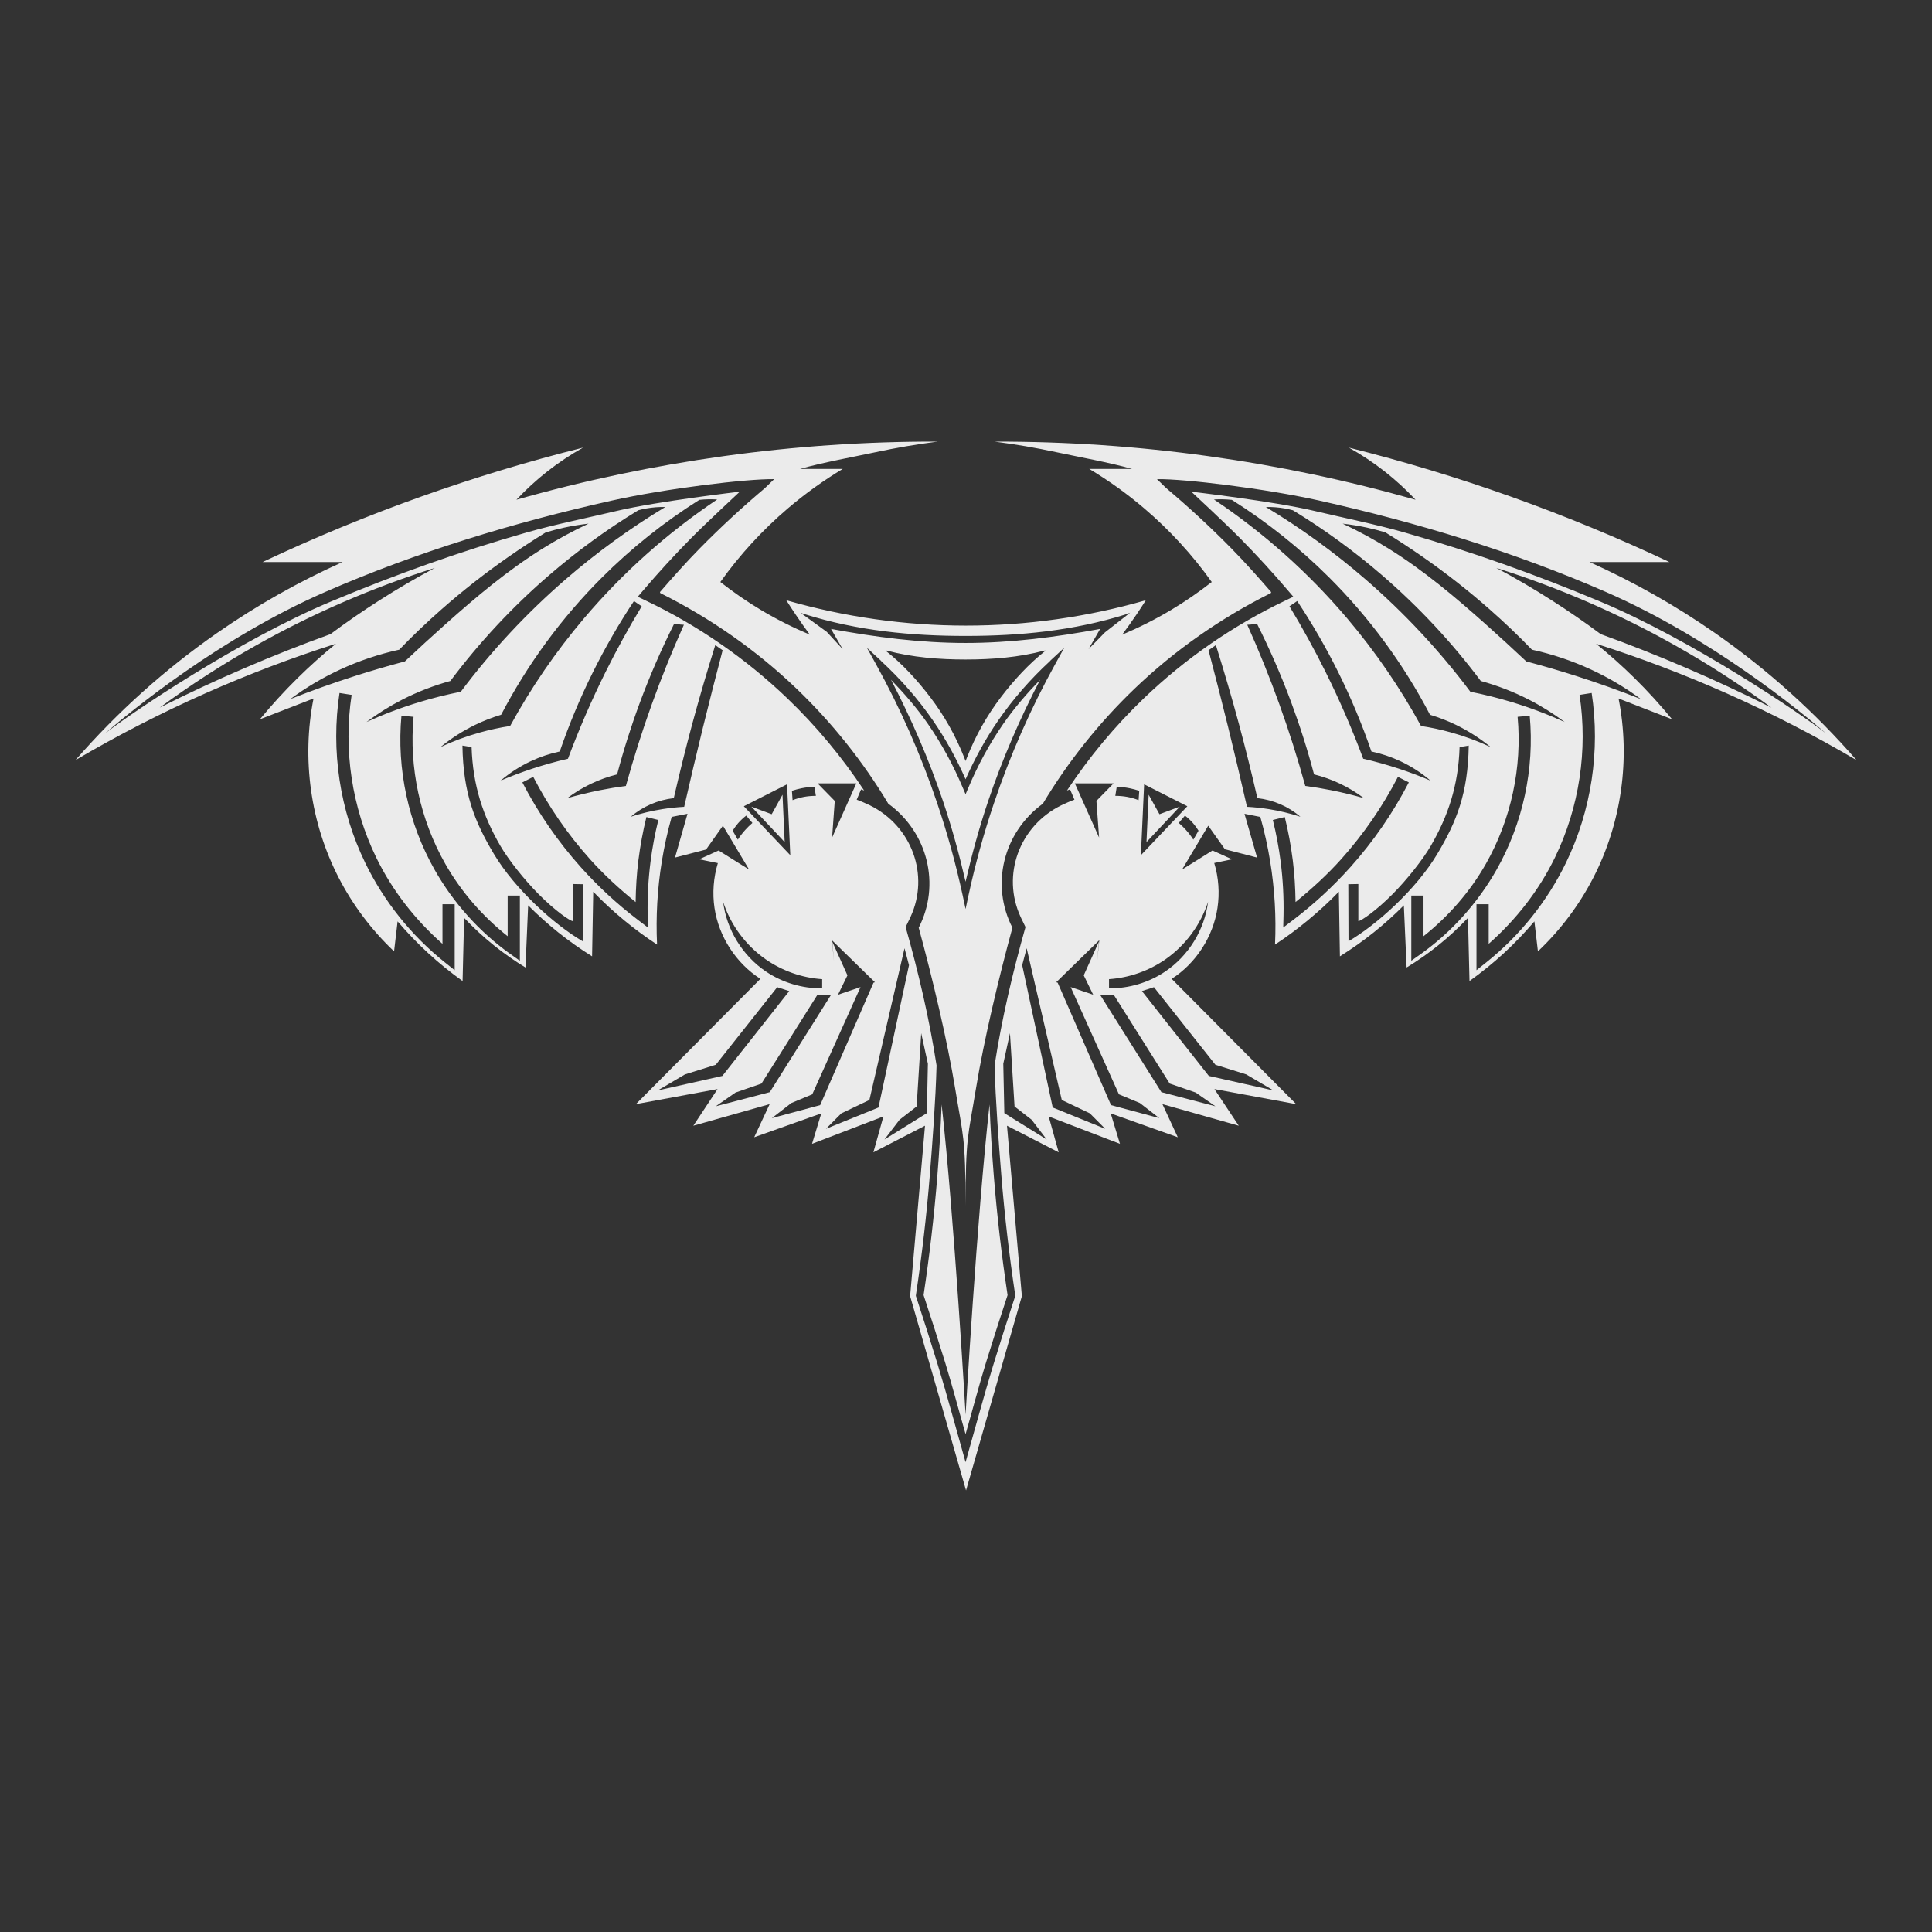 <?xml version="1.0" encoding="UTF-8" standalone="no"?>
<!-- Created with Inkscape (http://www.inkscape.org/) -->

<svg
   xmlns:dc="http://purl.org/dc/elements/1.1/"
   xmlns:cc="http://creativecommons.org/ns#"
   xmlns:rdf="http://www.w3.org/1999/02/22-rdf-syntax-ns#"
   xmlns:svg="http://www.w3.org/2000/svg"
   xmlns="http://www.w3.org/2000/svg"
   xmlns:sodipodi="http://sodipodi.sourceforge.net/DTD/sodipodi-0.dtd"
   xmlns:inkscape="http://www.inkscape.org/namespaces/inkscape"
   id="svg2860"
   version="1.1"
   inkscape:version="0.91 r13725"
   width="256"
   height="256"
   sodipodi:docname="xan_st_romulan.svg"
   inkscape:export-filename="D:\dev\XansSciFiMashup\raw\flags\map\xan_st_klingon.png"
   inkscape:export-xdpi="90"
   inkscape:export-ydpi="90">
  <rect width="100%" height="100%" fill="#333333" stroke="none"/>
  <defs
     id="defs2864">
    <inkscape:perspective
       sodipodi:type="inkscape:persp3d"
       inkscape:vp_x="0 : 0.5 : 1"
       inkscape:vp_y="0 : 1000 : 0"
       inkscape:vp_z="1 : 0.5 : 1"
       inkscape:persp3d-origin="0.5 : 0.33333333 : 1"
       id="perspective2868" />
    <inkscape:perspective
       id="perspective3654"
       inkscape:persp3d-origin="0.5 : 0.33333333 : 1"
       inkscape:vp_z="1 : 0.5 : 1"
       inkscape:vp_y="0 : 1000 : 0"
       inkscape:vp_x="0 : 0.5 : 1"
       sodipodi:type="inkscape:persp3d" />
    <inkscape:perspective
       id="perspective3676"
       inkscape:persp3d-origin="0.5 : 0.33333333 : 1"
       inkscape:vp_z="1 : 0.5 : 1"
       inkscape:vp_y="0 : 1000 : 0"
       inkscape:vp_x="0 : 0.5 : 1"
       sodipodi:type="inkscape:persp3d" />
    <inkscape:perspective
       id="perspective3714"
       inkscape:persp3d-origin="0.5 : 0.33333333 : 1"
       inkscape:vp_z="1 : 0.5 : 1"
       inkscape:vp_y="0 : 1000 : 0"
       inkscape:vp_x="0 : 0.5 : 1"
       sodipodi:type="inkscape:persp3d" />
    <inkscape:perspective
       id="perspective3743"
       inkscape:persp3d-origin="0.5 : 0.33333333 : 1"
       inkscape:vp_z="1 : 0.5 : 1"
       inkscape:vp_y="0 : 1000 : 0"
       inkscape:vp_x="0 : 0.5 : 1"
       sodipodi:type="inkscape:persp3d" />
    <inkscape:perspective
       id="perspective3773"
       inkscape:persp3d-origin="0.5 : 0.33333333 : 1"
       inkscape:vp_z="1 : 0.5 : 1"
       inkscape:vp_y="0 : 1000 : 0"
       inkscape:vp_x="0 : 0.5 : 1"
       sodipodi:type="inkscape:persp3d" />
    <inkscape:perspective
       id="perspective3795"
       inkscape:persp3d-origin="0.5 : 0.33333333 : 1"
       inkscape:vp_z="1 : 0.5 : 1"
       inkscape:vp_y="0 : 1000 : 0"
       inkscape:vp_x="0 : 0.5 : 1"
       sodipodi:type="inkscape:persp3d" />
    <inkscape:perspective
       id="perspective3830"
       inkscape:persp3d-origin="0.5 : 0.33333333 : 1"
       inkscape:vp_z="1 : 0.5 : 1"
       inkscape:vp_y="0 : 1000 : 0"
       inkscape:vp_x="0 : 0.5 : 1"
       sodipodi:type="inkscape:persp3d" />
    <inkscape:perspective
       id="perspective3860"
       inkscape:persp3d-origin="0.5 : 0.33333333 : 1"
       inkscape:vp_z="1 : 0.5 : 1"
       inkscape:vp_y="0 : 1000 : 0"
       inkscape:vp_x="0 : 0.5 : 1"
       sodipodi:type="inkscape:persp3d" />
    <inkscape:perspective
       id="perspective3887"
       inkscape:persp3d-origin="0.5 : 0.33333333 : 1"
       inkscape:vp_z="1 : 0.5 : 1"
       inkscape:vp_y="0 : 1000 : 0"
       inkscape:vp_x="0 : 0.5 : 1"
       sodipodi:type="inkscape:persp3d" />
    <inkscape:perspective
       id="perspective3913"
       inkscape:persp3d-origin="0.5 : 0.33333333 : 1"
       inkscape:vp_z="1 : 0.5 : 1"
       inkscape:vp_y="0 : 1000 : 0"
       inkscape:vp_x="0 : 0.5 : 1"
       sodipodi:type="inkscape:persp3d" />
    <inkscape:perspective
       id="perspective3964"
       inkscape:persp3d-origin="0.5 : 0.33333333 : 1"
       inkscape:vp_z="1 : 0.5 : 1"
       inkscape:vp_y="0 : 1000 : 0"
       inkscape:vp_x="0 : 0.5 : 1"
       sodipodi:type="inkscape:persp3d" />
  </defs>
  <sodipodi:namedview
     pagecolor="#c00000"
     bordercolor="#666666"
     borderopacity="1"
     objecttolerance="10"
     gridtolerance="10"
     guidetolerance="10"
     inkscape:pageopacity="0"
     inkscape:pageshadow="2"
     inkscape:window-width="1735"
     inkscape:window-height="1057"
     id="namedview2862"
     showgrid="false"
     showguides="false"
     inkscape:zoom="1.9476024"
     inkscape:cx="54.352263"
     inkscape:cy="150.17006"
     inkscape:window-x="2097"
     inkscape:window-y="-8"
     inkscape:window-maximized="1"
     inkscape:current-layer="svg2860" />
  <path
     inkscape:connector-curvature="0"
     d="m 103.687,105.307 0.287,6.277 -4.412,-4.699 2.69,1.004 z m -8.465,7.389 -2.585,1.168 3.153,-4.451 3.467,5.809 z m 29.067,68.232 c -0.938,-3.043 -1.899,-6.079 -2.895,-9.104 l -0.038,-0.114 0.012,-0.126 c 0.79,-5.25 1.407,-10.526 1.833,-15.818 0.364,-4.51 0.772,-9.929 0.898,-14.591 -0.942,-6.142 -2.435,-12.475 -4.097,-18.334 l 0.405,-0.835 c 0.035,-0.067 0.067,-0.135 0.101,-0.202 l 0.152,-0.329 c 2.525,-5.494 0.193,-12.01 -5.399,-14.768 -0.435,-0.214 -1.286,-0.586 -1.745,-0.746 l 0.582,-1.366 c 0.137,0.048 0.27,0.1 0.405,0.152 -2.923,-4.425 -6.338,-8.53 -10.166,-12.201 C 98.822,87.257 92.458,82.857 85.56,79.574 l -1.049,-0.506 0.746,-0.872 c 1.984,-2.334 4.061,-4.592 6.208,-6.777 1.99,-2.025 6.562,-6.271 6.562,-6.271 0,0 -10.963,1.28 -16.323,2.554 -3.908,0.929 -8.118,1.764 -11.986,2.87 -8.87,2.537 -17.296,5.549 -25.794,9.104 C 31.667,84.802 17.332,94.512 13.881,97.212 17.417,94.157 29.163,84.524 43.063,78.448 55.202,73.143 68.111,69.223 81.096,66.323 88.145,64.748 98.932,63.433 102.579,63.49 l -1.226,1.189 c -2.996,2.527 -5.876,5.182 -8.623,7.978 -1.821,1.853 -3.547,3.793 -5.247,5.753 -0.049,0.056 -0.029,0.157 0.038,0.19 6.604,3.295 12.717,7.56 18.043,12.669 4.699,4.507 8.791,9.639 12.138,15.223 5.269,3.835 6.947,10.766 4.033,16.437 1.823,6.681 3.776,14.874 4.83,21.305 1.034,6.31 1.378,6.35 1.378,15.574 8e-5,-9.224 0.345,-9.264 1.378,-15.574 1.054,-6.432 3.007,-14.624 4.83,-21.305 -2.914,-5.671 -1.236,-12.602 4.033,-16.437 3.347,-5.584 7.44,-10.716 12.138,-15.223 5.326,-5.109 11.439,-9.374 18.043,-12.669 0.067,-0.033 0.087,-0.134 0.038,-0.19 -1.701,-1.96 -3.427,-3.9 -5.247,-5.753 -2.747,-2.796 -5.627,-5.451 -8.623,-7.978 l -1.226,-1.189 c 3.646,-0.057 14.433,1.258 21.482,2.832 12.986,2.901 25.895,6.82 38.033,12.126 13.9,6.076 25.646,15.709 29.182,18.764 -3.451,-2.7 -17.786,-12.41 -30.042,-17.537 -8.498,-3.555 -16.924,-6.567 -25.794,-9.104 -3.868,-1.106 -8.078,-1.941 -11.987,-2.87 -5.36,-1.274 -16.323,-2.554 -16.323,-2.554 0,0 4.573,4.246 6.562,6.271 2.147,2.185 4.224,4.443 6.208,6.777 l 0.746,0.872 -1.049,0.506 c -6.899,3.284 -13.263,7.684 -18.776,12.973 -3.828,3.672 -7.243,7.776 -10.166,12.201 0.135,-0.052 0.268,-0.104 0.405,-0.152 l 0.582,1.366 c -0.459,0.16 -1.31,0.532 -1.745,0.746 -5.592,2.758 -7.924,9.274 -5.399,14.768 l 0.152,0.329 c 0.034,0.068 0.066,0.135 0.101,0.202 l 0.405,0.835 c -1.662,5.859 -3.154,12.192 -4.097,18.334 0.126,4.662 0.534,10.082 0.898,14.591 0.427,5.292 1.044,10.567 1.833,15.818 l 0.012,0.126 -0.038,0.114 c -0.997,3.025 -1.957,6.061 -2.895,9.104 -1.094,3.546 -2.64,9.251 -3.654,12.821 -1.014,-3.57 -2.56,-9.275 -3.654,-12.821 z m 6.335,-0.303 c 0.93,-3.016 1.896,-6.017 2.883,-9.015 -0.784,-5.232 -1.395,-10.481 -1.821,-15.754 -0.255,-3.164 -0.443,-6.335 -0.569,-9.508 -1.678,15.022 -3.174,41.093 -3.174,41.093 0,0 -1.496,-26.071 -3.174,-41.093 -0.126,3.173 -0.314,6.345 -0.569,9.508 -0.425,5.273 -1.037,10.523 -1.821,15.754 0.987,2.998 1.953,5.999 2.883,9.015 0.891,2.889 1.844,6.502 2.681,9.407 0.837,-2.905 1.789,-6.518 2.681,-9.407 z M 94.449,66.158 c 0.195,0.004 0.387,0.014 0.582,0.025 -6.578,4.399 -12.536,9.717 -17.651,15.754 -3.733,4.406 -7.02,9.193 -9.786,14.262 -1.336,0.2 -2.656,0.487 -3.958,0.847 -1.807,0.5 -3.576,1.151 -5.273,1.947 1.414,-1.155 2.961,-2.148 4.602,-2.946 1.108,-0.538 2.261,-0.982 3.439,-1.34 3.491,-6.693 8.01,-12.849 13.352,-18.182 3.903,-3.897 8.24,-7.356 12.91,-10.292 0.396,-0.04 0.79,-0.068 1.189,-0.076 0.195,-0.004 0.399,-0.004 0.594,0 z m -6.297,1.024 c -4.651,2.798 -9.056,5.998 -13.162,9.546 -5.161,4.46 -9.843,9.474 -13.934,14.933 -1.814,0.36 -3.615,0.807 -5.386,1.34 -2.425,0.73 -4.798,1.625 -7.106,2.668 1.497,-1.119 3.09,-2.119 4.754,-2.971 2.027,-1.038 4.164,-1.862 6.36,-2.466 3.835,-5.121 8.229,-9.831 13.074,-14.01 3.698,-3.19 7.65,-6.072 11.822,-8.611 0.354,-0.095 0.714,-0.176 1.075,-0.24 0.826,-0.146 1.665,-0.209 2.504,-0.19 z M 77.987,69.383 c -2.115,0.986 -4.166,2.103 -6.145,3.338 -4.584,2.861 -8.737,6.354 -12.77,9.951 -1.83,1.632 -3.639,3.288 -5.424,4.969 -2.235,0.591 -4.461,1.242 -6.663,1.947 -2.875,0.921 -5.715,1.937 -8.522,3.047 2.065,-1.523 4.284,-2.843 6.613,-3.92 2.503,-1.158 5.132,-2.04 7.827,-2.63 1.782,-1.852 3.648,-3.623 5.576,-5.323 2.846,-2.51 5.837,-4.849 8.952,-7.017 1.597,-1.112 3.224,-2.177 4.881,-3.199 0.801,-0.239 1.61,-0.456 2.428,-0.632 1.074,-0.232 2.158,-0.409 3.249,-0.531 z m -20.369,5.867 c -2.504,1.334 -4.955,2.772 -7.346,4.299 -2.217,1.415 -4.379,2.903 -6.486,4.476 -3.829,1.382 -7.615,2.881 -11.354,4.489 -3.805,1.635 -7.566,3.385 -11.266,5.247 4.059,-2.989 8.303,-5.73 12.695,-8.206 7.534,-4.247 15.509,-7.706 23.758,-10.305 z m 26.388,4.387 c 0.154,0.11 0.311,0.222 0.468,0.329 0.185,0.125 0.369,0.247 0.556,0.367 -1.721,2.846 -3.325,5.758 -4.805,8.737 -1.854,3.733 -3.513,7.563 -4.969,11.468 -1.618,0.37 -3.216,0.82 -4.792,1.34 -1.394,0.46 -2.771,0.981 -4.122,1.555 1.204,-1.026 2.551,-1.895 3.983,-2.567 1.227,-0.576 2.518,-1.008 3.844,-1.29 1.232,-3.586 2.701,-7.098 4.387,-10.495 1.619,-3.259 3.437,-6.414 5.45,-9.445 z m 5.323,3.009 c 0.146,0.026 0.283,0.044 0.43,0.063 0.285,0.037 0.572,0.068 0.86,0.076 -1.55,3.453 -2.966,6.959 -4.248,10.52 -1.284,3.565 -2.43,7.184 -3.439,10.836 -1.153,0.154 -2.299,0.341 -3.439,0.569 -1.453,0.29 -2.9,0.643 -4.324,1.049 0.988,-0.747 2.055,-1.391 3.174,-1.922 1.097,-0.52 2.248,-0.934 3.427,-1.226 0.851,-3.226 1.861,-6.405 3.022,-9.534 1.319,-3.555 2.836,-7.043 4.539,-10.431 z m 5.45,2.832 0.48,0.341 0.493,0.341 c -0.893,3.401 -1.766,6.802 -2.605,10.216 -0.861,3.502 -1.687,7.017 -2.491,10.532 -0.96,0.051 -1.92,0.153 -2.87,0.303 -1.429,0.227 -2.834,0.565 -4.21,1.012 0.801,-0.678 1.692,-1.24 2.655,-1.656 0.965,-0.417 2.003,-0.691 3.047,-0.809 0.76,-3.299 1.571,-6.581 2.453,-9.85 0.943,-3.495 1.966,-6.977 3.047,-10.431 z m -49.792,6.347 1.606,0.253 c -1.116,7.293 0.035,14.923 3.262,21.558 2.114,4.348 5.148,8.232 8.775,11.43 l 0,-1.72 0,-3.528 1.618,0 0,3.528 0,3.528 0,1.682 -1.315,-1.049 C 54.505,123.971 50.878,119.44 48.4,114.345 45.026,107.407 43.819,99.451 44.986,91.826 Z m 8.206,3.009 1.606,0.152 c -0.618,6.709 0.873,13.612 4.198,19.472 2.098,3.698 4.941,6.95 8.269,9.597 l 0,-1.859 0,-3.528 1.618,0 0,3.528 0,3.54 0,1.568 -1.29,-0.91 c -4.09,-2.933 -7.518,-6.762 -10.001,-11.139 -3.491,-6.154 -5.049,-13.375 -4.4,-20.42 z m 8.08,3.958 1.214,0.202 c 0.165,5.114 1.531,9.144 3.806,13.074 1.072,1.852 3.191,4.52 5.083,6.423 2.193,2.205 4.128,3.528 4.527,3.566 l 0,-1.72 0,-3.199 1.328,0.025 -0.025,7.561 c -3.697,-2.148 -8.95,-6.852 -11.772,-11.582 -2.551,-4.276 -4.057,-8.004 -4.16,-14.351 z m 9.382,4.147 c 2.033,3.931 4.559,7.602 7.511,10.899 1.85,2.066 3.904,3.941 6.056,5.69 0.028,-1.852 0.134,-3.7 0.367,-5.538 0.244,-1.926 0.596,-3.843 1.062,-5.728 l 1.581,0.392 c -0.451,1.824 -0.8,3.674 -1.037,5.538 -0.296,2.333 -0.425,4.691 -0.379,7.043 l 0.038,1.669 -1.328,-1.012 c -2.732,-2.078 -5.271,-4.422 -7.561,-6.979 -3.044,-3.399 -5.655,-7.188 -7.751,-11.241 l 1.441,-0.733 z m 42.813,0.86 -3.212,7.182 0.354,-4.855 -2.276,-2.326 z m -9.18,0.126 0.43,9.394 -6.158,-6.486 z m 3.629,0.316 0.19,1.214 c -0.527,0.001 -1.062,0.042 -1.581,0.139 -0.513,0.096 -1.017,0.244 -1.505,0.43 l -0.088,-1.239 c 0.407,-0.131 0.821,-0.243 1.239,-0.329 0.575,-0.118 1.159,-0.184 1.745,-0.215 z m -9.04,3.831 0.822,0.974 c -0.335,0.283 -0.654,0.597 -0.948,0.923 -0.363,0.401 -0.694,0.834 -0.986,1.29 l -0.683,-1.189 c 0.209,-0.341 0.447,-0.671 0.708,-0.974 0.325,-0.377 0.693,-0.72 1.087,-1.024 z m -3.06,11.418 c 0.984,3.062 3.001,5.784 5.639,7.624 2.197,1.532 4.812,2.451 7.485,2.63 l 0,1.214 c -2.634,0.032 -5.263,-0.754 -7.447,-2.225 -3.092,-2.082 -5.224,-5.543 -5.677,-9.243 z m 14.414,5.096 5.702,5.563 -0.19,0.063 -7.068,16.222 -6.398,1.72 2.579,-1.998 2.769,-1.151 6.398,-14.212 -2.984,1.012 1.252,-2.567 -2.01,-4.463 0.228,2.655 z m 9.622,1.062 0.594,2.238 -4.046,18.865 -6.954,2.82 2.036,-2.048 3.717,-1.77 z m -16.867,5.159 1.593,0.518 -8.863,11.24 -8.56,1.922 3.604,-2.124 4.084,-1.277 z m 7.119,1.037 -8.105,12.872 -7.157,1.871 2.617,-1.821 3.439,-1.189 7.397,-11.734 z m 11.961,5.058 0.885,4.046 -0.139,6.55 -5.614,3.49 1.998,-2.617 2.263,-1.758 z m 30.136,-31.595 -0.287,6.277 4.412,-4.699 -2.69,1.004 z m 9.238,-39.149 c -0.195,0.004 -0.387,0.014 -0.582,0.025 6.578,4.399 12.536,9.717 17.651,15.754 3.733,4.406 7.02,9.193 9.786,14.262 1.336,0.2 2.656,0.487 3.958,0.847 1.807,0.5 3.576,1.151 5.273,1.947 -1.414,-1.155 -2.961,-2.148 -4.602,-2.946 -1.108,-0.538 -2.261,-0.982 -3.439,-1.34 -3.491,-6.693 -8.01,-12.849 -13.352,-18.182 -3.903,-3.897 -8.24,-7.356 -12.909,-10.292 -0.396,-0.04 -0.79,-0.068 -1.189,-0.076 -0.195,-0.004 -0.399,-0.004 -0.594,0 z m 6.297,1.024 c 4.651,2.798 9.056,5.998 13.162,9.546 5.161,4.46 9.843,9.474 13.934,14.933 1.814,0.36 3.615,0.807 5.386,1.34 2.425,0.73 4.798,1.625 7.106,2.668 -1.497,-1.119 -3.09,-2.119 -4.754,-2.971 -2.027,-1.038 -4.164,-1.862 -6.36,-2.466 -3.835,-5.121 -8.229,-9.831 -13.074,-14.01 -3.698,-3.19 -7.65,-6.072 -11.822,-8.611 -0.354,-0.095 -0.714,-0.176 -1.075,-0.24 -0.826,-0.146 -1.665,-0.209 -2.503,-0.19 z m 10.166,2.2 c 2.115,0.986 4.166,2.103 6.145,3.338 4.584,2.861 8.737,6.354 12.77,9.951 1.83,1.632 3.639,3.288 5.424,4.969 2.235,0.591 4.461,1.242 6.663,1.947 2.875,0.921 5.715,1.937 8.522,3.047 -2.065,-1.523 -4.284,-2.843 -6.613,-3.92 -2.503,-1.158 -5.132,-2.04 -7.827,-2.63 -1.782,-1.852 -3.648,-3.623 -5.576,-5.323 -2.846,-2.51 -5.837,-4.849 -8.952,-7.017 -1.597,-1.112 -3.224,-2.177 -4.881,-3.199 -0.801,-0.239 -1.61,-0.456 -2.428,-0.632 -1.074,-0.232 -2.158,-0.409 -3.249,-0.531 z m 20.369,5.867 c 2.504,1.334 4.955,2.772 7.346,4.299 2.217,1.415 4.379,2.903 6.486,4.476 3.829,1.382 7.615,2.881 11.354,4.489 3.805,1.635 7.566,3.385 11.266,5.247 -4.059,-2.989 -8.303,-5.73 -12.695,-8.206 -7.534,-4.247 -15.509,-7.706 -23.758,-10.305 z m -26.388,4.387 c -0.154,0.11 -0.311,0.222 -0.468,0.329 -0.185,0.125 -0.369,0.247 -0.556,0.367 1.721,2.846 3.325,5.758 4.805,8.737 1.854,3.733 3.513,7.563 4.969,11.468 1.618,0.37 3.216,0.82 4.792,1.34 1.394,0.46 2.771,0.981 4.122,1.555 -1.204,-1.026 -2.551,-1.895 -3.983,-2.567 -1.227,-0.576 -2.518,-1.008 -3.844,-1.29 -1.232,-3.586 -2.701,-7.098 -4.387,-10.495 -1.619,-3.259 -3.437,-6.414 -5.45,-9.445 z m -5.323,3.009 c -0.146,0.026 -0.283,0.044 -0.43,0.063 -0.285,0.037 -0.572,0.068 -0.86,0.076 1.55,3.453 2.966,6.959 4.248,10.52 1.284,3.565 2.43,7.184 3.439,10.836 1.153,0.154 2.299,0.341 3.439,0.569 1.453,0.29 2.9,0.643 4.324,1.049 -0.988,-0.747 -2.055,-1.391 -3.174,-1.922 -1.097,-0.52 -2.248,-0.934 -3.427,-1.226 -0.851,-3.226 -1.861,-6.405 -3.022,-9.534 -1.319,-3.555 -2.836,-7.043 -4.539,-10.431 z m -5.45,2.832 -0.48,0.341 -0.493,0.341 c 0.893,3.401 1.766,6.802 2.605,10.216 0.861,3.502 1.687,7.017 2.491,10.532 0.96,0.051 1.92,0.153 2.87,0.303 1.429,0.227 2.834,0.565 4.21,1.012 -0.801,-0.678 -1.692,-1.24 -2.655,-1.656 -0.965,-0.417 -2.003,-0.691 -3.047,-0.809 -0.76,-3.299 -1.571,-6.581 -2.453,-9.85 -0.943,-3.495 -1.966,-6.977 -3.047,-10.431 z m 49.792,6.347 -1.606,0.253 c 1.116,7.293 -0.035,14.923 -3.262,21.558 -2.114,4.348 -5.148,8.232 -8.775,11.43 l 0,-1.72 0,-3.528 -1.618,0 0,3.528 0,3.528 0,1.682 1.315,-1.049 c 4.428,-3.536 8.054,-8.067 10.532,-13.162 3.374,-6.937 4.581,-14.894 3.414,-22.519 z m -8.206,3.009 -1.606,0.152 c 0.618,6.709 -0.873,13.612 -4.198,19.472 -2.098,3.698 -4.941,6.95 -8.269,9.597 l 0,-1.859 0,-3.528 -1.618,0 0,3.528 0,3.54 0,1.568 1.29,-0.91 c 4.09,-2.933 7.518,-6.762 10.001,-11.139 3.491,-6.154 5.049,-13.375 4.4,-20.42 z m -8.079,3.958 -1.214,0.202 c -0.165,5.114 -1.531,9.144 -3.806,13.074 -1.072,1.852 -3.191,4.52 -5.083,6.423 -2.193,2.205 -4.128,3.528 -4.527,3.566 l 0,-1.72 0,-3.199 -1.328,0.025 0.025,7.561 c 3.697,-2.148 8.95,-6.852 11.772,-11.582 2.551,-4.276 4.057,-8.004 4.16,-14.351 z m -9.382,4.147 c -2.033,3.931 -4.559,7.602 -7.511,10.899 -1.85,2.066 -3.904,3.941 -6.056,5.69 -0.028,-1.852 -0.134,-3.7 -0.367,-5.538 -0.244,-1.926 -0.596,-3.843 -1.062,-5.728 l -1.58,0.392 c 0.451,1.824 0.8,3.674 1.037,5.538 0.296,2.333 0.425,4.691 0.379,7.043 l -0.038,1.669 1.328,-1.012 c 2.733,-2.078 5.271,-4.422 7.561,-6.979 3.044,-3.399 5.655,-7.188 7.751,-11.241 l -1.441,-0.733 z m -42.813,0.86 3.212,7.182 -0.354,-4.855 2.276,-2.326 z m 9.18,0.126 -0.43,9.394 6.158,-6.486 z m -3.629,0.316 -0.19,1.214 c 0.527,10e-4 1.062,0.042 1.58,0.139 0.513,0.096 1.017,0.244 1.505,0.43 l 0.088,-1.239 c -0.407,-0.131 -0.821,-0.243 -1.239,-0.329 -0.574,-0.118 -1.159,-0.184 -1.745,-0.215 z m 9.04,3.831 -0.822,0.974 c 0.335,0.283 0.654,0.597 0.948,0.923 0.363,0.401 0.694,0.834 0.986,1.29 l 0.683,-1.189 c -0.209,-0.341 -0.447,-0.671 -0.708,-0.974 -0.325,-0.377 -0.693,-0.72 -1.087,-1.024 z m 3.085,1.34 -3.467,5.809 4.035,-2.526 2.585,1.168 z m -0.025,10.077 c -0.984,3.062 -3.001,5.784 -5.639,7.624 -2.197,1.532 -4.812,2.451 -7.485,2.63 l 0,1.214 c 2.634,0.032 5.263,-0.754 7.447,-2.225 3.092,-2.082 5.224,-5.543 5.677,-9.243 z m -14.414,5.096 -5.702,5.563 0.19,0.063 7.068,16.222 6.398,1.72 -2.579,-1.998 -2.769,-1.151 -6.398,-14.212 2.984,1.012 -1.252,-2.567 2.01,-4.463 -0.228,2.655 z m -9.622,1.062 -0.594,2.238 4.046,18.865 6.954,2.82 -2.036,-2.048 -3.717,-1.77 z m 16.867,5.159 -1.593,0.518 8.863,11.241 8.56,1.922 -3.604,-2.124 -4.084,-1.277 z m -7.119,1.037 8.105,12.872 7.157,1.871 -2.617,-1.821 -3.439,-1.189 -7.397,-11.734 z m -11.961,5.058 -0.885,4.046 0.139,6.55 5.614,3.49 -1.998,-2.617 -2.263,-1.758 z m -16.311,-50.69 -0.177,0 c 2.216,1.734 4.21,3.921 5.917,6.158 1.86,2.437 3.38,5.138 4.501,7.991 l 0.19,0.48 0.19,-0.48 c 1.121,-2.853 2.641,-5.554 4.501,-7.991 1.708,-2.237 3.701,-4.423 5.917,-6.158 l -0.177,0 c -3.399,0.899 -6.915,1.176 -10.431,1.176 -3.516,0 -7.032,-0.277 -10.431,-1.176 z m -2.643,-0.379 1.201,2.175 c 3.248,5.874 5.958,12.037 8.105,18.397 1.351,4.003 2.484,8.085 3.376,12.214 l 0.392,1.833 0.392,-1.833 c 0.892,-4.129 2.025,-8.211 3.376,-12.214 2.147,-6.36 4.857,-12.523 8.105,-18.397 l 1.201,-2.175 -1.821,1.682 c -0.033,0.03 -0.056,0.071 -0.088,0.101 -2.557,2.361 -4.862,4.989 -6.84,7.852 -1.69,2.446 -3.122,5.069 -4.324,7.789 -1.202,-2.72 -2.634,-5.342 -4.324,-7.789 -1.978,-2.863 -4.284,-5.491 -6.84,-7.852 -0.033,-0.03 -0.056,-0.071 -0.088,-0.101 z m 3.199,4.248 c 1.77,1.83 3.446,3.759 4.893,5.854 1.823,2.639 3.36,5.464 4.602,8.421 l 0.379,0.885 0.379,-0.885 c 1.242,-2.957 2.779,-5.782 4.602,-8.421 1.447,-2.095 3.123,-4.024 4.893,-5.854 -2.695,5.173 -5.013,10.532 -6.878,16.058 -1.185,3.509 -2.162,7.088 -2.997,10.697 -0.835,-3.608 -1.812,-7.188 -2.997,-10.697 -1.866,-5.526 -4.183,-10.885 -6.878,-16.058 z m -11.986,-8.876 3.463,2.517 2.106,2.287 -1.535,-2.671 c 5.876,1.087 11.852,1.859 17.828,1.859 5.976,0 11.952,-0.772 17.828,-1.859 l -1.533,2.671 2.17,-2.214 3.342,-2.613 -0.535,0.214 c -6.994,2.191 -14.061,2.869 -21.272,2.869 -7.211,0 -14.279,-0.678 -21.273,-2.869 z m 18.131,-22.689 c -9.458,-0.022 -18.916,0.623 -28.285,1.922 -9.284,1.288 -18.485,3.218 -27.501,5.778 1.261,-1.344 2.623,-2.591 4.071,-3.73 1.502,-1.18 3.099,-2.242 4.767,-3.174 -7.237,1.81 -14.391,3.972 -21.419,6.474 -7.154,2.547 -14.184,5.448 -21.052,8.686 l 10.596,0 C 39.576,77.08 34.006,80.226 28.776,83.866 21.858,88.683 15.532,94.361 10,100.721 c 5.591,-3.289 11.367,-6.261 17.297,-8.889 5.616,-2.488 11.369,-4.672 17.221,-6.537 -1.772,1.436 -3.471,2.963 -5.096,4.564 -1.753,1.729 -3.42,3.547 -4.982,5.45 l 7.106,-2.756 c -1.59,7.984 -0.402,16.495 3.325,23.733 1.874,3.639 4.371,6.962 7.346,9.774 l 0.468,-3.97 c 1.273,1.491 2.64,2.91 4.084,4.236 1.433,1.315 2.946,2.533 4.527,3.667 l 0.202,-8.37 c 1.233,1.303 2.559,2.531 3.958,3.654 1.327,1.065 2.719,2.036 4.173,2.921 l 0.354,-8.231 c 1.255,1.262 2.58,2.453 3.97,3.566 1.437,1.15 2.94,2.212 4.501,3.186 l 0.152,-8.56 c 1.306,1.353 2.683,2.622 4.135,3.818 1.381,1.139 2.829,2.203 4.324,3.186 -0.174,-3.691 0.037,-7.392 0.632,-11.038 0.324,-1.984 0.755,-3.945 1.302,-5.879 l 2.099,-0.417 -1.656,5.804 4.115,-1.066 -0.916,1.293 2.478,0.506 c -0.577,1.916 -0.74,3.963 -0.443,5.943 0.571,3.801 2.847,7.319 6.082,9.394 l -16.5,16.602 10.823,-1.998 -3.212,4.855 10.115,-2.858 -2.048,4.387 8.889,-3.161 -1.226,4.033 9.458,-3.629 -1.328,4.754 6.84,-3.528 -1.972,22.582 7.409,25.743 7.397,-25.743 -1.972,-22.582 6.853,3.528 -1.328,-4.754 9.445,3.629 -1.226,-4.033 8.889,3.161 -2.036,-4.387 10.115,2.858 -3.224,-4.855 10.836,1.998 -16.5,-16.602 c 3.235,-2.076 5.498,-5.594 6.069,-9.394 0.298,-1.984 0.15,-4.036 -0.43,-5.955 l 2.352,-0.493 -0.944,-1.333 4.269,1.106 -1.669,-5.804 2.099,0.417 c 0.547,1.934 0.978,3.896 1.302,5.879 0.595,3.646 0.819,7.348 0.645,11.038 1.496,-0.983 2.931,-2.047 4.312,-3.186 1.451,-1.197 2.841,-2.465 4.147,-3.818 l 0.139,8.56 c 1.561,-0.974 3.065,-2.036 4.501,-3.186 1.39,-1.112 2.715,-2.303 3.97,-3.566 l 0.367,8.231 c 1.453,-0.885 2.846,-1.855 4.173,-2.921 1.399,-1.123 2.725,-2.351 3.958,-3.654 l 0.202,8.37 c 1.58,-1.133 3.094,-2.352 4.527,-3.667 1.444,-1.325 2.799,-2.745 4.071,-4.236 l 0.468,3.97 c 2.975,-2.812 5.472,-6.135 7.346,-9.774 3.728,-7.238 4.928,-15.748 3.338,-23.733 l 7.093,2.756 c -1.562,-1.903 -3.216,-3.721 -4.969,-5.45 -1.625,-1.602 -3.336,-3.128 -5.108,-4.564 5.852,1.865 11.605,4.049 17.221,6.537 5.93,2.628 11.706,5.6 17.297,8.889 -5.532,-6.36 -11.845,-12.038 -18.764,-16.854 -5.23,-3.641 -10.8,-6.787 -16.614,-9.394 l 10.583,0 c -6.869,-3.239 -13.898,-6.14 -21.052,-8.686 -7.028,-2.502 -14.182,-4.664 -21.419,-6.474 1.667,0.931 3.265,1.993 4.767,3.174 1.449,1.139 2.811,2.386 4.071,3.73 -9.016,-2.56 -18.204,-4.491 -27.488,-5.778 -9.369,-1.299 -18.826,-1.944 -28.285,-1.922 2.752,0.355 5.481,0.819 8.193,1.403 2.836,0.611 7.013,1.355 9.999,2.213 l -5.662,0 c 2.57,1.54 5.016,3.29 7.296,5.235 3.364,2.869 6.373,6.148 8.939,9.749 -1.722,1.347 -3.534,2.597 -5.412,3.717 -2.075,1.238 -4.235,2.323 -6.461,3.262 0.65,-0.877 1.286,-1.763 1.897,-2.668 0.423,-0.627 0.836,-1.257 1.239,-1.897 -7.75,2.234 -15.819,3.369 -23.884,3.363 -8.026,-0.006 -16.046,-1.141 -23.758,-3.363 0.404,0.639 0.816,1.27 1.239,1.897 0.611,0.905 1.234,1.791 1.884,2.668 -2.226,-0.939 -4.386,-2.024 -6.461,-3.262 -1.878,-1.12 -3.677,-2.37 -5.399,-3.717 2.566,-3.601 5.575,-6.879 8.939,-9.749 2.28,-1.944 4.713,-3.695 7.283,-5.235 l -5.65,0 c 2.986,-0.857 7.15,-1.602 9.987,-2.213 2.712,-0.584 5.454,-1.049 8.206,-1.403 z"
     id="path4817"
     style="display:inline;opacity:0.9;fill:#ffffff;fill-opacity:1;fill-rule:evenodd;stroke:none" />
</svg>
